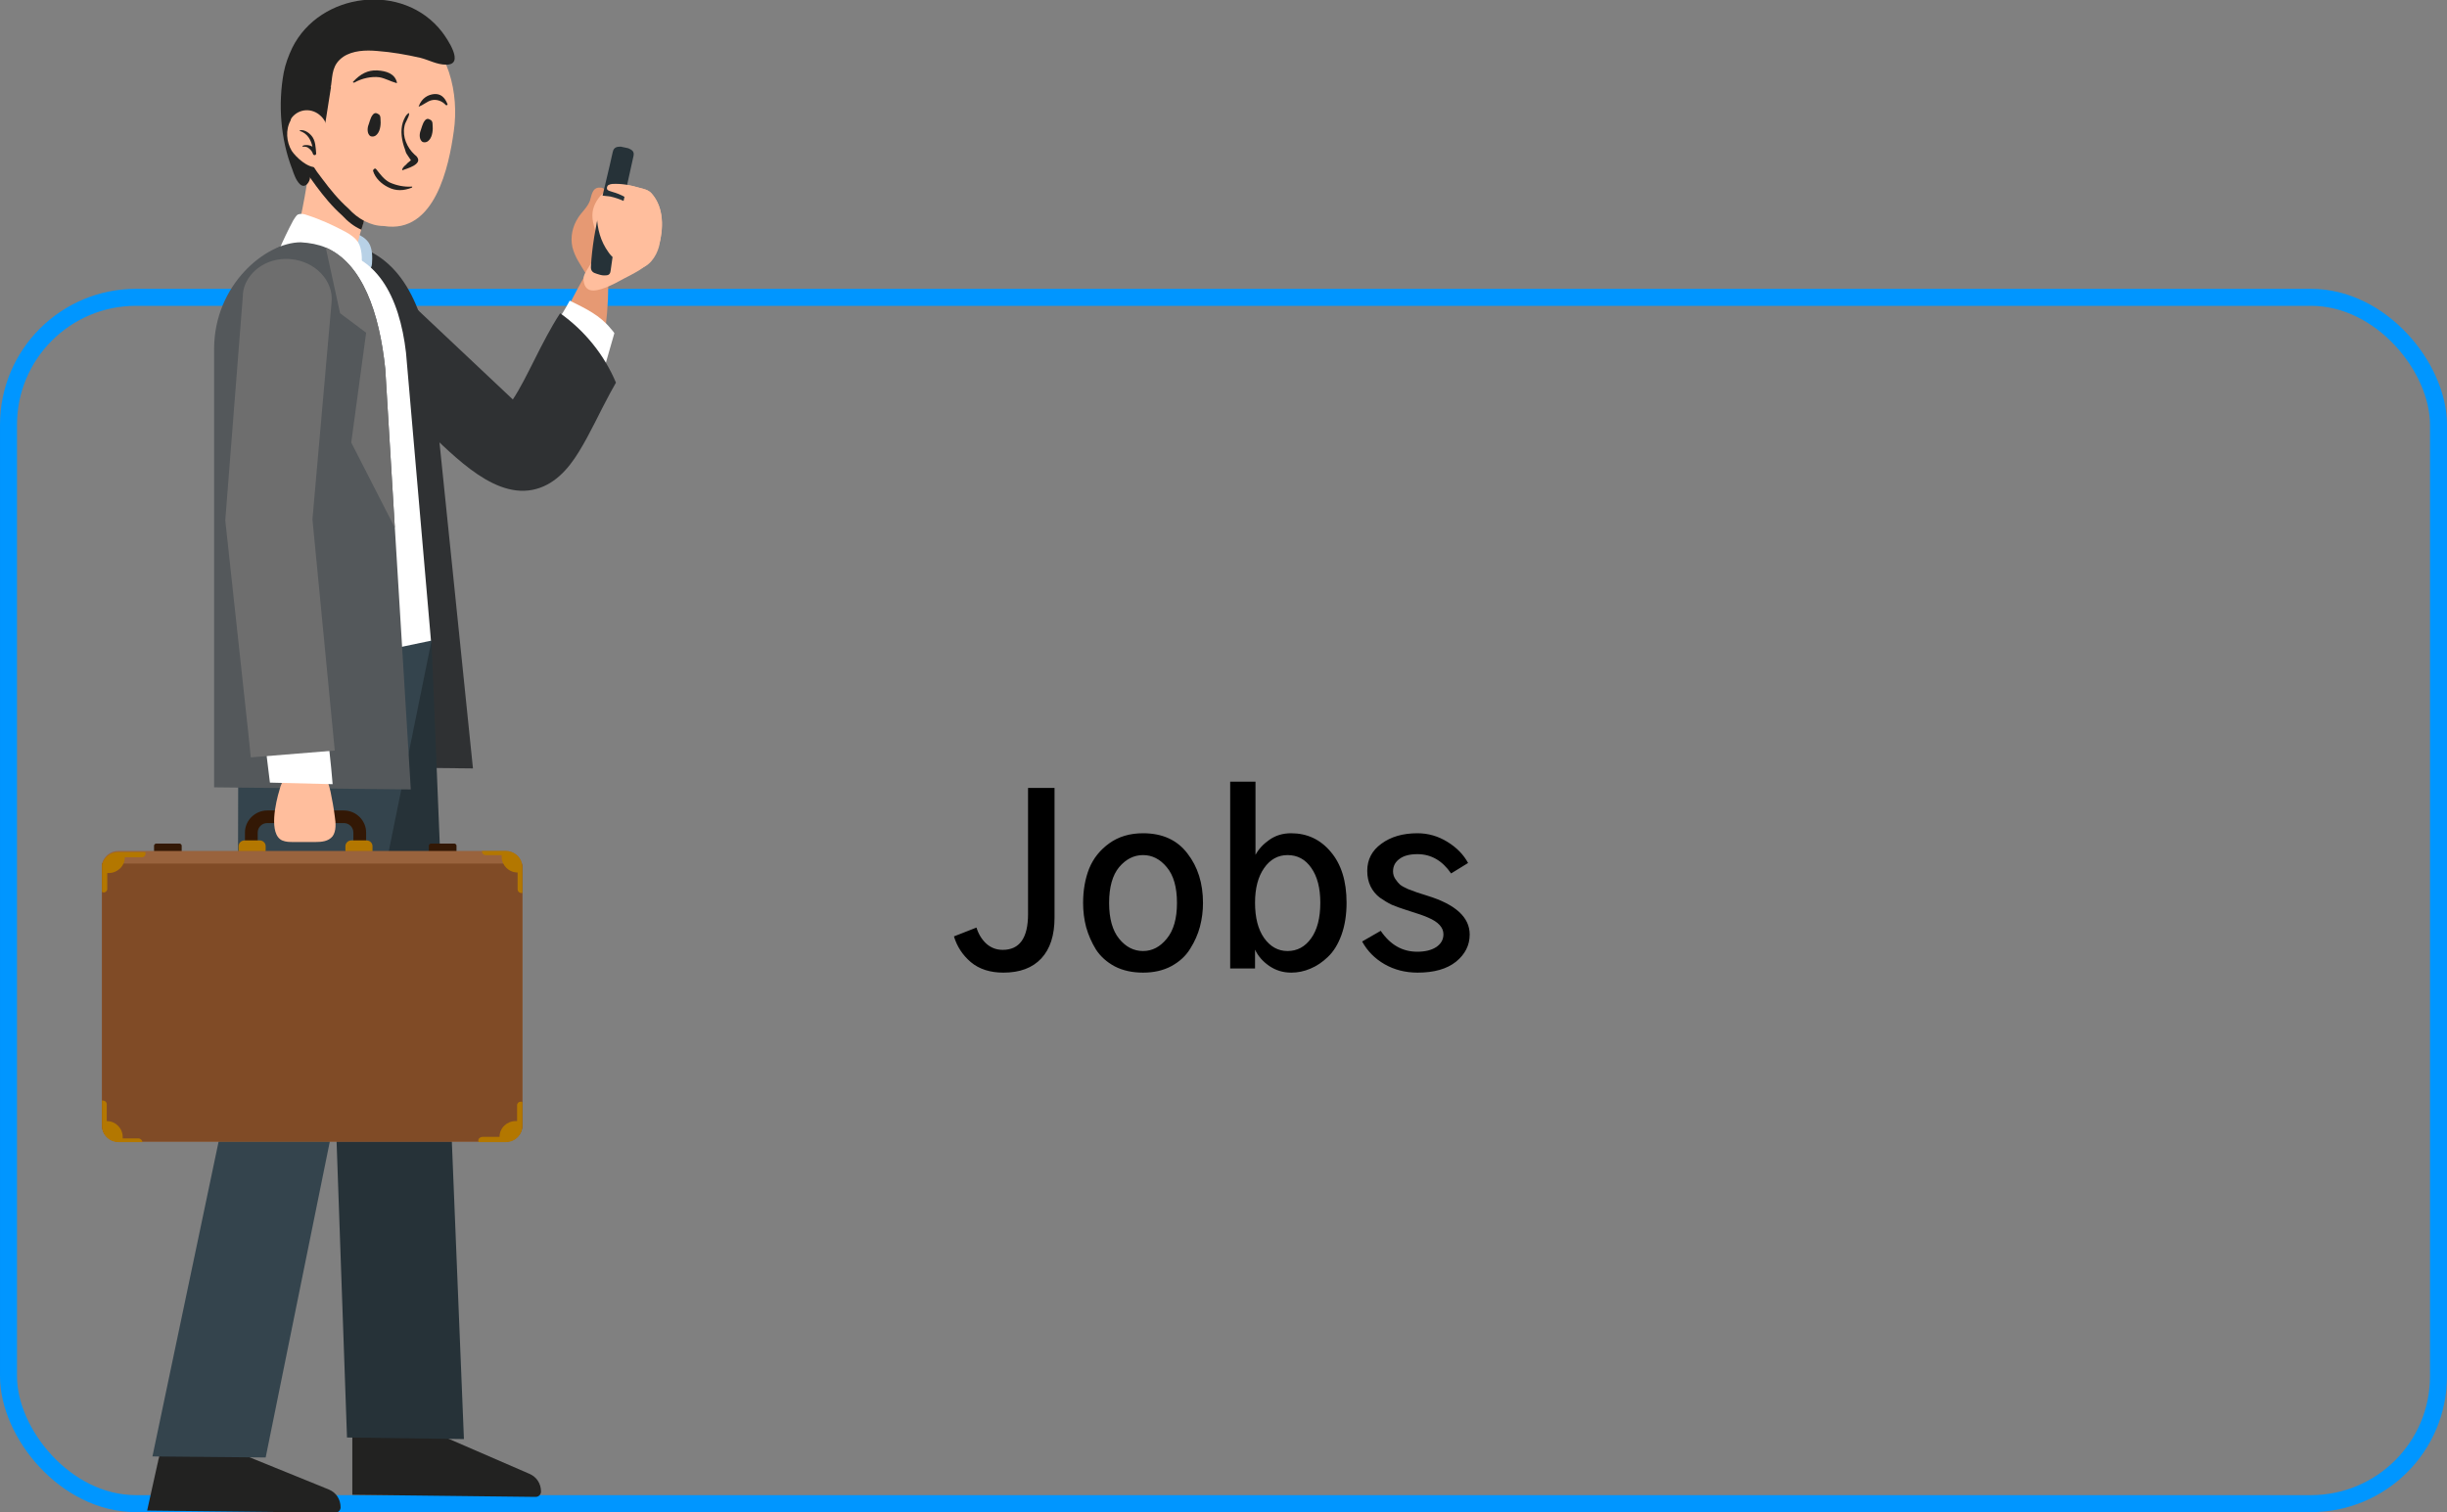 <svg width="144" height="89" viewBox="0 0 144 89" fill="none" xmlns="http://www.w3.org/2000/svg">
<rect x="0" y="0" width="144" height="89" fill="#808080" stroke="none"/>
<rect x="0.5" y="17.5" width="143" height="71" rx="7.5" stroke="#0096FF"/>
<path d="M56.137 55.113L57.463 54.594C57.581 54.977 57.773 55.291 58.037 55.537C58.31 55.783 58.634 55.906 59.008 55.906C60.001 55.906 60.498 55.204 60.498 53.801V46.377H62.057V54.006C62.057 55.054 61.797 55.856 61.277 56.412C60.758 56.968 60.015 57.246 59.049 57.246C58.265 57.246 57.627 57.041 57.135 56.631C56.652 56.221 56.319 55.715 56.137 55.113ZM65.269 53.145C65.269 54.065 65.466 54.767 65.857 55.25C66.249 55.733 66.719 55.975 67.266 55.975C67.803 55.975 68.268 55.733 68.66 55.25C69.061 54.767 69.262 54.065 69.262 53.145C69.262 52.215 69.061 51.513 68.66 51.039C68.268 50.565 67.803 50.328 67.266 50.328C66.728 50.328 66.258 50.565 65.857 51.039C65.466 51.513 65.269 52.215 65.269 53.145ZM63.738 53.145C63.738 52.397 63.857 51.723 64.094 51.121C64.34 50.52 64.736 50.023 65.283 49.631C65.83 49.239 66.491 49.043 67.266 49.043C68.405 49.043 69.275 49.44 69.877 50.232C70.488 51.016 70.793 51.987 70.793 53.145C70.793 53.618 70.734 54.083 70.615 54.539C70.497 54.986 70.305 55.419 70.041 55.838C69.786 56.257 69.417 56.599 68.934 56.863C68.46 57.118 67.904 57.246 67.266 57.246C66.628 57.246 66.072 57.123 65.598 56.877C65.124 56.622 64.755 56.289 64.49 55.879C64.235 55.46 64.044 55.022 63.916 54.566C63.797 54.111 63.738 53.637 63.738 53.145ZM72.393 57V46.008H73.883V50.315C74.065 49.977 74.338 49.681 74.703 49.426C75.068 49.171 75.492 49.043 75.975 49.043C76.922 49.043 77.702 49.408 78.312 50.137C78.932 50.866 79.242 51.864 79.242 53.131C79.242 53.842 79.142 54.475 78.941 55.031C78.741 55.578 78.477 56.007 78.148 56.316C77.829 56.626 77.483 56.859 77.109 57.014C76.745 57.169 76.371 57.246 75.988 57.246C75.505 57.246 75.072 57.114 74.689 56.85C74.307 56.585 74.029 56.266 73.856 55.893V57H72.393ZM73.856 53.131C73.856 54.006 74.033 54.699 74.389 55.209C74.753 55.719 75.213 55.975 75.769 55.975C76.335 55.975 76.795 55.728 77.15 55.236C77.515 54.735 77.697 54.033 77.697 53.131C77.697 52.265 77.519 51.581 77.164 51.08C76.818 50.579 76.353 50.328 75.769 50.328C75.204 50.328 74.744 50.583 74.389 51.094C74.033 51.604 73.856 52.283 73.856 53.131ZM80.158 55.414L81.252 54.785C81.808 55.605 82.523 56.016 83.398 56.016C83.863 56.016 84.237 55.925 84.519 55.742C84.802 55.551 84.943 55.3 84.943 54.99C84.943 54.589 84.643 54.261 84.041 54.006C83.85 53.915 83.417 53.764 82.742 53.555C82.423 53.454 82.145 53.354 81.908 53.254C81.68 53.145 81.443 53.003 81.197 52.83C80.96 52.648 80.778 52.425 80.65 52.16C80.523 51.896 80.459 51.595 80.459 51.258C80.459 50.592 80.737 50.059 81.293 49.658C81.849 49.248 82.555 49.043 83.412 49.043C84.041 49.043 84.629 49.212 85.176 49.549C85.723 49.886 86.128 50.301 86.393 50.793L85.394 51.408C84.875 50.652 84.214 50.273 83.412 50.273C82.947 50.273 82.592 50.369 82.346 50.56C82.1 50.743 81.977 50.984 81.977 51.285C81.977 51.449 82.022 51.6 82.113 51.736C82.204 51.873 82.296 51.982 82.387 52.065C82.487 52.147 82.651 52.238 82.879 52.338C83.116 52.429 83.289 52.493 83.398 52.529C83.517 52.566 83.717 52.63 84 52.721C85.659 53.231 86.488 53.992 86.488 55.004C86.488 55.633 86.219 56.166 85.682 56.603C85.144 57.032 84.392 57.246 83.426 57.246C82.706 57.246 82.059 57.082 81.484 56.754C80.91 56.426 80.468 55.979 80.158 55.414Z" fill="black"/>
<g clip-path="url(#clip0_24_289)">
<path d="M30.554 28.337C34.902 27.068 35.934 19.334 35.778 16.241C35.653 14.323 35.34 16.086 34.934 15.653C34.777 15.467 34.652 15.839 34.527 16.024C33.057 18.623 31.743 21.531 30.242 24.129C29.303 23.047 26.801 20.943 26.05 20.262C25.299 19.551 25.393 19.644 25.112 19.365C23.548 17.849 22.297 16.55 20.67 15.22C20.514 15.096 20.389 15.004 20.232 14.911C19.888 14.663 19.513 14.416 19.106 14.57C18.825 14.663 18.668 14.911 18.606 15.189C18.543 15.344 18.512 15.56 18.512 15.715C18.543 17.293 29.241 28.708 30.554 28.337Z" fill="#E69973"/>
<path d="M34.715 11.817C34.558 12.219 34.245 12.467 34.026 12.807C33.682 13.333 33.557 13.952 33.682 14.539C33.839 15.158 34.152 15.56 34.464 16.086C34.934 15.808 35.153 15.467 35.309 14.973C35.465 14.478 35.465 13.983 35.465 13.488C35.465 13.085 35.434 12.714 35.559 12.312C35.622 12.065 35.778 11.817 35.778 11.57C35.778 11.322 35.559 11.013 35.309 11.044C34.84 11.013 34.809 11.539 34.715 11.817Z" fill="#E69973"/>
<path d="M35.872 16.829C35.278 17.076 34.433 17.416 34.339 16.488C34.308 16.179 34.527 15.931 34.683 15.653C34.84 15.375 35.059 15.158 35.153 14.818C35.371 14.014 34.777 13.333 34.871 12.498C34.965 11.755 35.653 11.013 36.435 10.889C36.842 10.827 37.217 10.951 37.592 11.044C37.874 11.106 38.155 11.168 38.343 11.384C39.094 12.219 39.062 13.519 38.75 14.508C38.374 15.715 37.373 16.024 36.372 16.581C36.279 16.643 36.06 16.736 35.872 16.829Z" fill="#FFBE9D"/>
<path d="M35.121 16.117C35.215 16.148 35.403 16.21 35.528 16.21C35.747 16.21 35.903 16.21 35.934 15.931C36.216 13.704 36.81 11.384 37.279 9.188C37.342 8.909 37.186 8.816 36.967 8.724C36.842 8.693 36.654 8.662 36.529 8.631C36.31 8.631 36.122 8.662 36.06 8.94C35.59 11.106 34.902 13.426 34.777 15.653C34.746 15.963 34.902 16.055 35.121 16.117Z" fill="#263238"/>
<path d="M35.121 12.683C35.09 12.25 35.184 11.879 35.403 11.508C35.59 11.539 35.778 11.539 35.934 11.57C36.466 11.693 36.935 11.91 37.404 12.219C37.498 12.281 37.561 12.188 37.498 12.127C37.06 11.724 36.591 11.446 36.028 11.291C35.966 11.26 35.903 11.26 35.84 11.229C35.778 11.198 35.715 11.168 35.715 11.075C35.715 11.013 35.747 10.92 35.809 10.889C35.872 10.858 35.966 10.827 36.028 10.827C36.56 10.796 37.092 10.889 37.592 11.044C37.874 11.137 38.155 11.168 38.343 11.384C39.094 12.25 39.031 13.426 38.781 14.508C38.624 15.096 38.187 15.746 37.561 15.808C37.186 15.839 36.873 15.653 36.56 15.498C36.278 15.344 35.997 15.127 35.809 14.849C35.34 14.199 35.152 13.488 35.121 12.683Z" fill="#FFBE9D"/>
<path d="M32.9 19.211C32.963 19.365 33.088 19.489 33.244 19.613C34.026 20.293 34.808 21.005 35.559 21.685C35.684 21.221 35.841 20.727 35.966 20.262C36.028 20.046 36.091 19.829 36.153 19.613C36.153 19.582 35.966 19.365 35.934 19.334C35.309 18.561 34.464 18.159 33.589 17.726C33.557 17.726 33.557 17.695 33.526 17.695C33.37 17.973 33.276 18.159 33.119 18.406C32.932 18.654 32.806 18.963 32.9 19.211Z" fill="white"/>
<path d="M16.791 17.664C16.916 18.066 17.167 18.437 17.511 18.716C18.074 19.149 18.574 19.644 19.106 20.077C20.951 21.685 22.797 23.294 24.642 24.903C26.332 26.388 28.803 29.326 31.336 28.831C32.588 28.584 33.432 27.625 34.058 26.604C34.746 25.49 35.278 24.284 35.903 23.139C36.028 22.923 36.122 22.737 36.247 22.521C35.559 20.881 34.402 19.458 32.963 18.437C31.868 20.108 31.024 22.242 30.179 23.511L20.92 14.787C19.951 13.921 18.387 14.106 17.417 15.158C16.729 15.87 16.51 16.86 16.791 17.664Z" fill="#2F3133"/>
<path d="M20.17 14.323C23.329 14.725 24.862 17.633 25.393 21.469L27.833 45.227L16.26 45.103L14.008 19.984C13.914 17.478 14.664 15.313 16.573 14.478C17.511 14.106 19.169 14.199 20.17 14.323Z" fill="#2F3133"/>
<path d="M24.299 79.534L20.764 79.503V87.948L24.299 87.979V79.534Z" fill="#FFBE9D"/>
<path d="M14.164 79.441L10.63 79.41L8.972 87.825L12.506 87.855L14.164 79.441Z" fill="#FFBE9D"/>
<path d="M20.764 84.422L24.299 83.772L31.149 86.742C31.587 86.927 31.837 87.329 31.837 87.793C31.837 87.948 31.712 88.103 31.524 88.103L20.733 87.979V84.422H20.764Z" fill="#222221"/>
<path d="M9.441 85.381L13.038 85.102L19.356 87.67C19.794 87.855 20.044 88.257 20.044 88.722C20.044 88.876 19.919 89.031 19.732 89.031L8.659 88.907L9.441 85.381Z" fill="#222221"/>
<path d="M20.42 84.607L27.301 84.7L25.393 37.71L14.039 37.586L19.607 61.499L20.42 84.607Z" fill="#263238"/>
<path d="M8.971 85.721L15.634 85.783L25.393 37.71L14.039 37.586L13.976 61.901L8.971 85.721Z" fill="#34444D"/>
<path d="M21.702 14.292C21.515 14.014 21.233 13.859 20.952 13.735C20.201 13.364 19.45 13.085 18.668 12.838C18.512 12.776 18.324 12.745 18.168 12.807C18.043 12.869 17.98 12.993 17.886 13.117C17.573 13.642 17.292 14.168 17.042 14.725C17.98 14.973 18.919 15.22 19.857 15.467C20.326 15.591 20.795 15.746 21.265 15.839C21.609 15.901 21.859 15.931 21.89 15.529C21.921 15.158 21.921 14.632 21.702 14.292Z" fill="#B8D1E6"/>
<path d="M18.012 15.993C18.418 16.396 18.919 16.612 19.451 16.705C19.795 16.767 20.17 16.798 20.451 16.55C20.483 16.519 20.545 16.457 20.577 16.427C20.827 16.086 20.858 15.591 20.921 15.127C20.983 14.54 21.108 14.014 21.265 13.488C21.421 12.993 21.578 12.467 21.64 11.941C21.734 11.229 21.359 10.209 20.921 9.621C20.514 9.095 19.92 8.724 19.357 8.631C19.044 8.6 18.637 8.383 18.418 8.631C18.324 8.724 18.262 9.157 18.199 9.714C18.168 9.899 18.137 10.085 18.137 10.301C18.012 11.168 17.855 12.034 17.668 12.9C17.417 14.075 17.105 15.096 18.012 15.993Z" fill="#FFBE9D"/>
<path d="M18.137 10.301C18.293 10.518 18.45 10.735 18.606 10.951C19.044 11.539 19.544 12.158 20.139 12.683C20.451 13.024 20.827 13.333 21.265 13.519C21.421 13.024 21.578 12.498 21.64 11.972C21.734 11.26 21.358 10.239 20.921 9.652C20.514 9.126 19.92 8.755 19.357 8.662C19.044 8.631 18.637 8.414 18.418 8.662C18.324 8.755 18.262 9.188 18.199 9.745C18.199 9.93 18.168 10.116 18.137 10.301Z" fill="#222221"/>
<path d="M23.736 1.114C21.359 0.155 18.888 1.763 17.855 3.898C17.449 4.733 17.23 5.661 17.292 6.589C17.386 8.043 18.074 9.404 18.981 10.549C19.419 11.137 19.92 11.755 20.514 12.281C21.046 12.869 21.797 13.302 22.579 13.302C25.613 13.797 26.426 9.745 26.707 7.703C27.02 5.537 26.426 2.784 24.361 1.454C24.205 1.299 23.986 1.206 23.736 1.114Z" fill="#FFBE9D"/>
<path d="M19.482 5.042C19.576 4.362 19.544 3.805 20.201 3.341C20.764 2.97 21.515 2.939 22.203 3.001C23.048 3.063 23.924 3.217 24.737 3.403C25.237 3.527 25.706 3.805 26.238 3.805C27.395 3.836 26.301 2.258 26.019 1.887C23.736 -1.083 18.825 -0.464 17.198 2.815C16.979 3.279 16.792 3.774 16.698 4.269C16.354 6.125 16.51 8.198 17.198 9.961C17.292 10.239 17.417 10.611 17.636 10.827C17.918 11.106 18.168 10.796 18.231 10.549C18.293 10.147 18.324 9.745 18.105 9.373C17.949 9.126 17.73 8.909 17.574 8.662C17.261 8.229 16.854 7.115 17.511 6.744C18.105 6.373 18.637 7.486 18.794 7.888C18.825 7.981 18.887 8.074 18.981 8.012C19.013 7.981 19.044 7.95 19.044 7.888C19.2 6.96 19.325 6.032 19.482 5.104C19.451 5.104 19.451 5.073 19.482 5.042Z" fill="#222221"/>
<path d="M17.105 7.084C16.792 7.641 16.854 8.352 17.167 8.878C17.417 9.25 18.105 9.899 18.637 9.837C19.169 9.745 19.388 8.909 19.388 8.507C19.388 8.012 19.325 7.239 18.887 6.837C18.387 6.342 17.605 6.373 17.167 6.929C17.136 6.991 17.105 7.022 17.105 7.084Z" fill="#FFBE9D"/>
<path d="M17.793 8.631C17.793 8.538 17.98 8.538 18.043 8.538C18.168 8.538 18.262 8.569 18.387 8.631C18.293 8.229 18.105 7.857 17.636 7.703V7.672C17.887 7.61 18.168 7.796 18.324 7.981C18.575 8.26 18.575 8.693 18.606 9.033C18.606 9.157 18.45 9.157 18.418 9.064C18.387 8.94 18.293 8.816 18.168 8.724C18.074 8.631 17.949 8.631 17.793 8.631Z" fill="#222221"/>
<path d="M21.921 6.775C21.984 6.682 22.078 6.62 22.203 6.682C22.359 6.744 22.391 6.837 22.391 6.991C22.422 7.27 22.391 7.672 22.203 7.888C22.109 8.012 21.953 8.074 21.796 8.012C21.609 7.888 21.609 7.579 21.671 7.393C21.734 7.239 21.796 6.929 21.921 6.775Z" fill="#222221"/>
<path d="M24.987 7.115C25.049 7.022 25.143 6.96 25.268 7.022C25.425 7.084 25.456 7.177 25.456 7.332C25.487 7.61 25.456 8.012 25.268 8.229C25.174 8.352 25.018 8.414 24.862 8.352C24.674 8.229 24.674 7.919 24.737 7.734C24.799 7.579 24.862 7.27 24.987 7.115Z" fill="#222221"/>
<path d="M23.673 10.023C23.642 9.93 23.767 9.806 23.83 9.745C23.861 9.714 23.923 9.683 23.955 9.621C24.017 9.559 24.08 9.528 24.142 9.466L24.174 9.435C24.174 9.404 24.174 9.404 24.142 9.373C24.08 9.28 24.017 9.188 23.955 9.095C23.892 9.002 23.861 8.909 23.83 8.786C23.642 8.291 23.548 7.703 23.704 7.208C23.767 7.022 23.892 6.713 24.08 6.651C24.08 6.929 23.83 7.177 23.798 7.455C23.673 8.043 23.955 8.693 24.393 9.095C24.455 9.157 24.518 9.188 24.549 9.25C24.862 9.683 23.923 9.93 23.673 10.023Z" fill="#222221"/>
<path d="M22.141 9.961C22.391 10.27 22.578 10.549 22.922 10.734C23.329 10.92 23.798 11.013 24.236 10.982C24.268 10.982 24.268 11.013 24.236 11.044C23.767 11.229 23.298 11.26 22.829 11.013C22.453 10.827 22.078 10.487 21.953 10.054C21.953 9.961 22.078 9.868 22.141 9.961Z" fill="#222221"/>
<path d="M20.795 4.795C21.202 4.362 21.64 4.114 22.203 4.145C22.735 4.176 23.235 4.331 23.36 4.857C23.36 4.888 23.36 4.888 23.329 4.888C22.985 4.795 22.672 4.609 22.328 4.547C21.859 4.486 21.296 4.609 20.858 4.857C20.795 4.888 20.733 4.826 20.795 4.795Z" fill="#222221"/>
<path d="M26.332 6.125C26.175 5.723 25.925 5.506 25.55 5.537C25.206 5.568 24.831 5.754 24.643 6.249C24.643 6.28 24.643 6.28 24.643 6.28C24.893 6.187 25.143 5.97 25.362 5.909C25.675 5.816 26.019 5.939 26.238 6.187C26.301 6.218 26.363 6.156 26.332 6.125Z" fill="#222221"/>
<path d="M21.077 14.261C20.889 13.983 20.608 13.797 20.326 13.642C19.576 13.24 18.825 12.9 18.043 12.652C17.886 12.591 17.699 12.56 17.542 12.621C17.417 12.683 17.355 12.838 17.261 12.962C16.948 13.55 16.666 14.137 16.416 14.725C17.355 15.004 18.293 15.282 19.231 15.56C19.701 15.684 20.17 15.87 20.639 15.993C20.983 16.086 21.233 16.086 21.265 15.653C21.327 15.22 21.296 14.632 21.077 14.261Z" fill="white"/>
<path d="M19.012 14.694C22.172 14.725 23.517 17.509 23.892 20.757L25.362 37.71L13.945 40.092V19.798C13.976 16.705 16.979 14.663 19.012 14.694Z" fill="white"/>
<path d="M12.6 20.541V46.341L24.174 46.464L23.235 31.059L22.672 21.716C22.328 18.406 21.327 15.498 19.169 14.57C18.731 14.385 18.23 14.292 17.699 14.261C15.634 14.261 12.6 16.767 12.6 20.541Z" fill="#54585B"/>
<path d="M20.013 18.437L21.546 19.582L20.67 26.047L23.235 31.059L22.672 21.716C22.328 18.406 21.327 15.498 19.169 14.57L20.013 18.437Z" fill="#6E6E6E"/>
<path d="M14.79 50.826C15.009 50.826 15.165 50.672 15.165 50.455V49.001C15.165 48.692 15.415 48.444 15.728 48.444H20.232C20.545 48.444 20.795 48.692 20.795 49.001V50.455C20.795 50.672 20.952 50.826 21.171 50.826C21.39 50.826 21.546 50.672 21.546 50.455V49.001C21.546 48.289 20.952 47.702 20.232 47.702H15.728C15.009 47.702 14.414 48.289 14.414 49.001V50.455C14.414 50.672 14.571 50.826 14.79 50.826Z" fill="#331805"/>
<path d="M14.383 50.362H15.29C15.478 50.362 15.634 50.208 15.634 50.022V49.805C15.634 49.62 15.478 49.465 15.29 49.465H14.383C14.195 49.465 14.039 49.62 14.039 49.805V50.022C14.008 50.208 14.164 50.362 14.383 50.362Z" fill="#B37700"/>
<path d="M9.191 50.579H10.567C10.629 50.579 10.692 50.517 10.692 50.455V49.774C10.692 49.713 10.629 49.651 10.567 49.651H9.191C9.128 49.651 9.065 49.713 9.065 49.774V50.455C9.065 50.517 9.128 50.579 9.191 50.579Z" fill="#331805"/>
<path d="M25.362 50.579H26.738C26.801 50.579 26.864 50.517 26.864 50.455V49.774C26.864 49.713 26.801 49.651 26.738 49.651H25.362C25.3 49.651 25.237 49.713 25.237 49.774V50.455C25.237 50.517 25.3 50.579 25.362 50.579Z" fill="#331805"/>
<path d="M20.67 50.393H21.577C21.765 50.393 21.921 50.239 21.921 50.053V49.805C21.921 49.62 21.765 49.465 21.577 49.465H20.67C20.483 49.465 20.326 49.62 20.326 49.805V50.022C20.326 50.239 20.483 50.393 20.67 50.393Z" fill="#B37700"/>
<path d="M6 51.074V66.232C6 66.758 6.438 67.191 6.97 67.191H29.773C30.304 67.191 30.742 66.758 30.742 66.232V51.074C30.742 50.981 30.742 50.919 30.711 50.826C30.617 50.393 30.21 50.084 29.741 50.084H6.97C6.5 50.084 6.125 50.393 6 50.826C6 50.919 6 51.012 6 51.074Z" fill="#99633D"/>
<path d="M6 51.074V66.232C6 66.758 6.438 67.191 6.97 67.191H29.773C30.304 67.191 30.742 66.758 30.742 66.232V51.074C30.742 50.981 30.742 50.919 30.711 50.826C30.68 50.826 30.617 50.826 30.586 50.826H6.156C6.094 50.826 6.063 50.826 6 50.826C6 50.919 6 51.012 6 51.074Z" fill="#804B26"/>
<path d="M6 51.074V52.497C6.031 52.497 6.063 52.528 6.094 52.528C6.219 52.528 6.313 52.435 6.313 52.311V51.383C6.344 51.383 6.375 51.383 6.407 51.383C6.907 51.383 7.345 50.981 7.345 50.455H8.346C8.471 50.455 8.565 50.362 8.565 50.238C8.565 50.208 8.565 50.177 8.534 50.146H6.97C6.5 50.146 6.125 50.455 6 50.888C6 50.919 6 51.012 6 51.074Z" fill="#B37700"/>
<path d="M6 64.778V66.263C6 66.789 6.438 67.222 6.97 67.222H8.377C8.377 67.098 8.252 67.005 8.158 67.005H7.22C7.22 66.974 7.22 66.943 7.22 66.912C7.22 66.418 6.813 65.984 6.282 65.984V64.995C6.282 64.871 6.188 64.778 6.063 64.778C6.031 64.747 6.031 64.778 6 64.778Z" fill="#B37700"/>
<path d="M28.146 67.129C28.146 67.16 28.146 67.191 28.177 67.222H29.773C30.304 67.222 30.742 66.789 30.742 66.263V64.871C30.711 64.84 30.68 64.84 30.648 64.84C30.523 64.84 30.429 64.933 30.429 65.056V65.984C30.398 65.984 30.367 65.984 30.336 65.984C29.835 65.984 29.397 66.386 29.397 66.912H28.396C28.271 66.912 28.146 67.005 28.146 67.129Z" fill="#B37700"/>
<path d="M28.365 50.115C28.365 50.239 28.459 50.331 28.584 50.331H29.522C29.522 50.362 29.522 50.393 29.522 50.424C29.522 50.919 29.929 51.352 30.461 51.352V52.342C30.461 52.466 30.555 52.559 30.68 52.559C30.711 52.559 30.742 52.559 30.742 52.559V51.074C30.742 50.981 30.742 50.919 30.711 50.826C30.617 50.393 30.21 50.084 29.741 50.084H28.365V50.115Z" fill="#B37700"/>
<path d="M17.386 45.505C17.167 45.536 16.979 45.598 16.823 45.753C16.635 45.938 16.51 46.217 16.447 46.495C16.228 47.207 15.79 49.094 16.604 49.465C16.823 49.558 17.042 49.558 17.261 49.558C17.698 49.558 18.136 49.558 18.574 49.558C18.918 49.558 19.325 49.527 19.575 49.218C19.794 48.908 19.763 48.444 19.7 48.042C19.638 47.547 19.544 47.052 19.45 46.588C19.388 46.341 19.325 46.062 19.2 45.877C18.981 45.598 18.637 45.536 18.324 45.567C18.074 45.536 17.73 45.474 17.386 45.505Z" fill="#FFBE9D"/>
<path d="M16.541 34.369C16.979 34.338 17.448 34.307 17.855 34.492C18.981 34.956 18.668 37.215 18.762 38.174C18.887 39.535 19.044 40.927 19.169 42.288C19.2 42.505 19.513 45.258 19.575 46.155L15.884 46.062C15.697 44.516 15.509 43 15.321 41.453C15.134 39.937 14.946 38.39 14.79 36.874C14.633 35.513 14.508 34.616 16.228 34.4C16.354 34.4 16.447 34.369 16.541 34.369Z" fill="white"/>
<path d="M13.257 30.626L14.633 43.34L14.758 44.577L19.7 44.175L18.387 30.564L19.513 17.788C19.638 16.519 18.543 15.375 17.104 15.251C16.103 15.158 15.196 15.591 14.696 16.272C14.445 16.612 14.289 17.014 14.289 17.447L13.257 30.626Z" fill="#6E6E6E"/>
</g>
<defs>
<clipPath id="clip0_24_289">
<rect width="33" height="89" fill="white" transform="translate(6)"/>
</clipPath>
</defs>
</svg>
